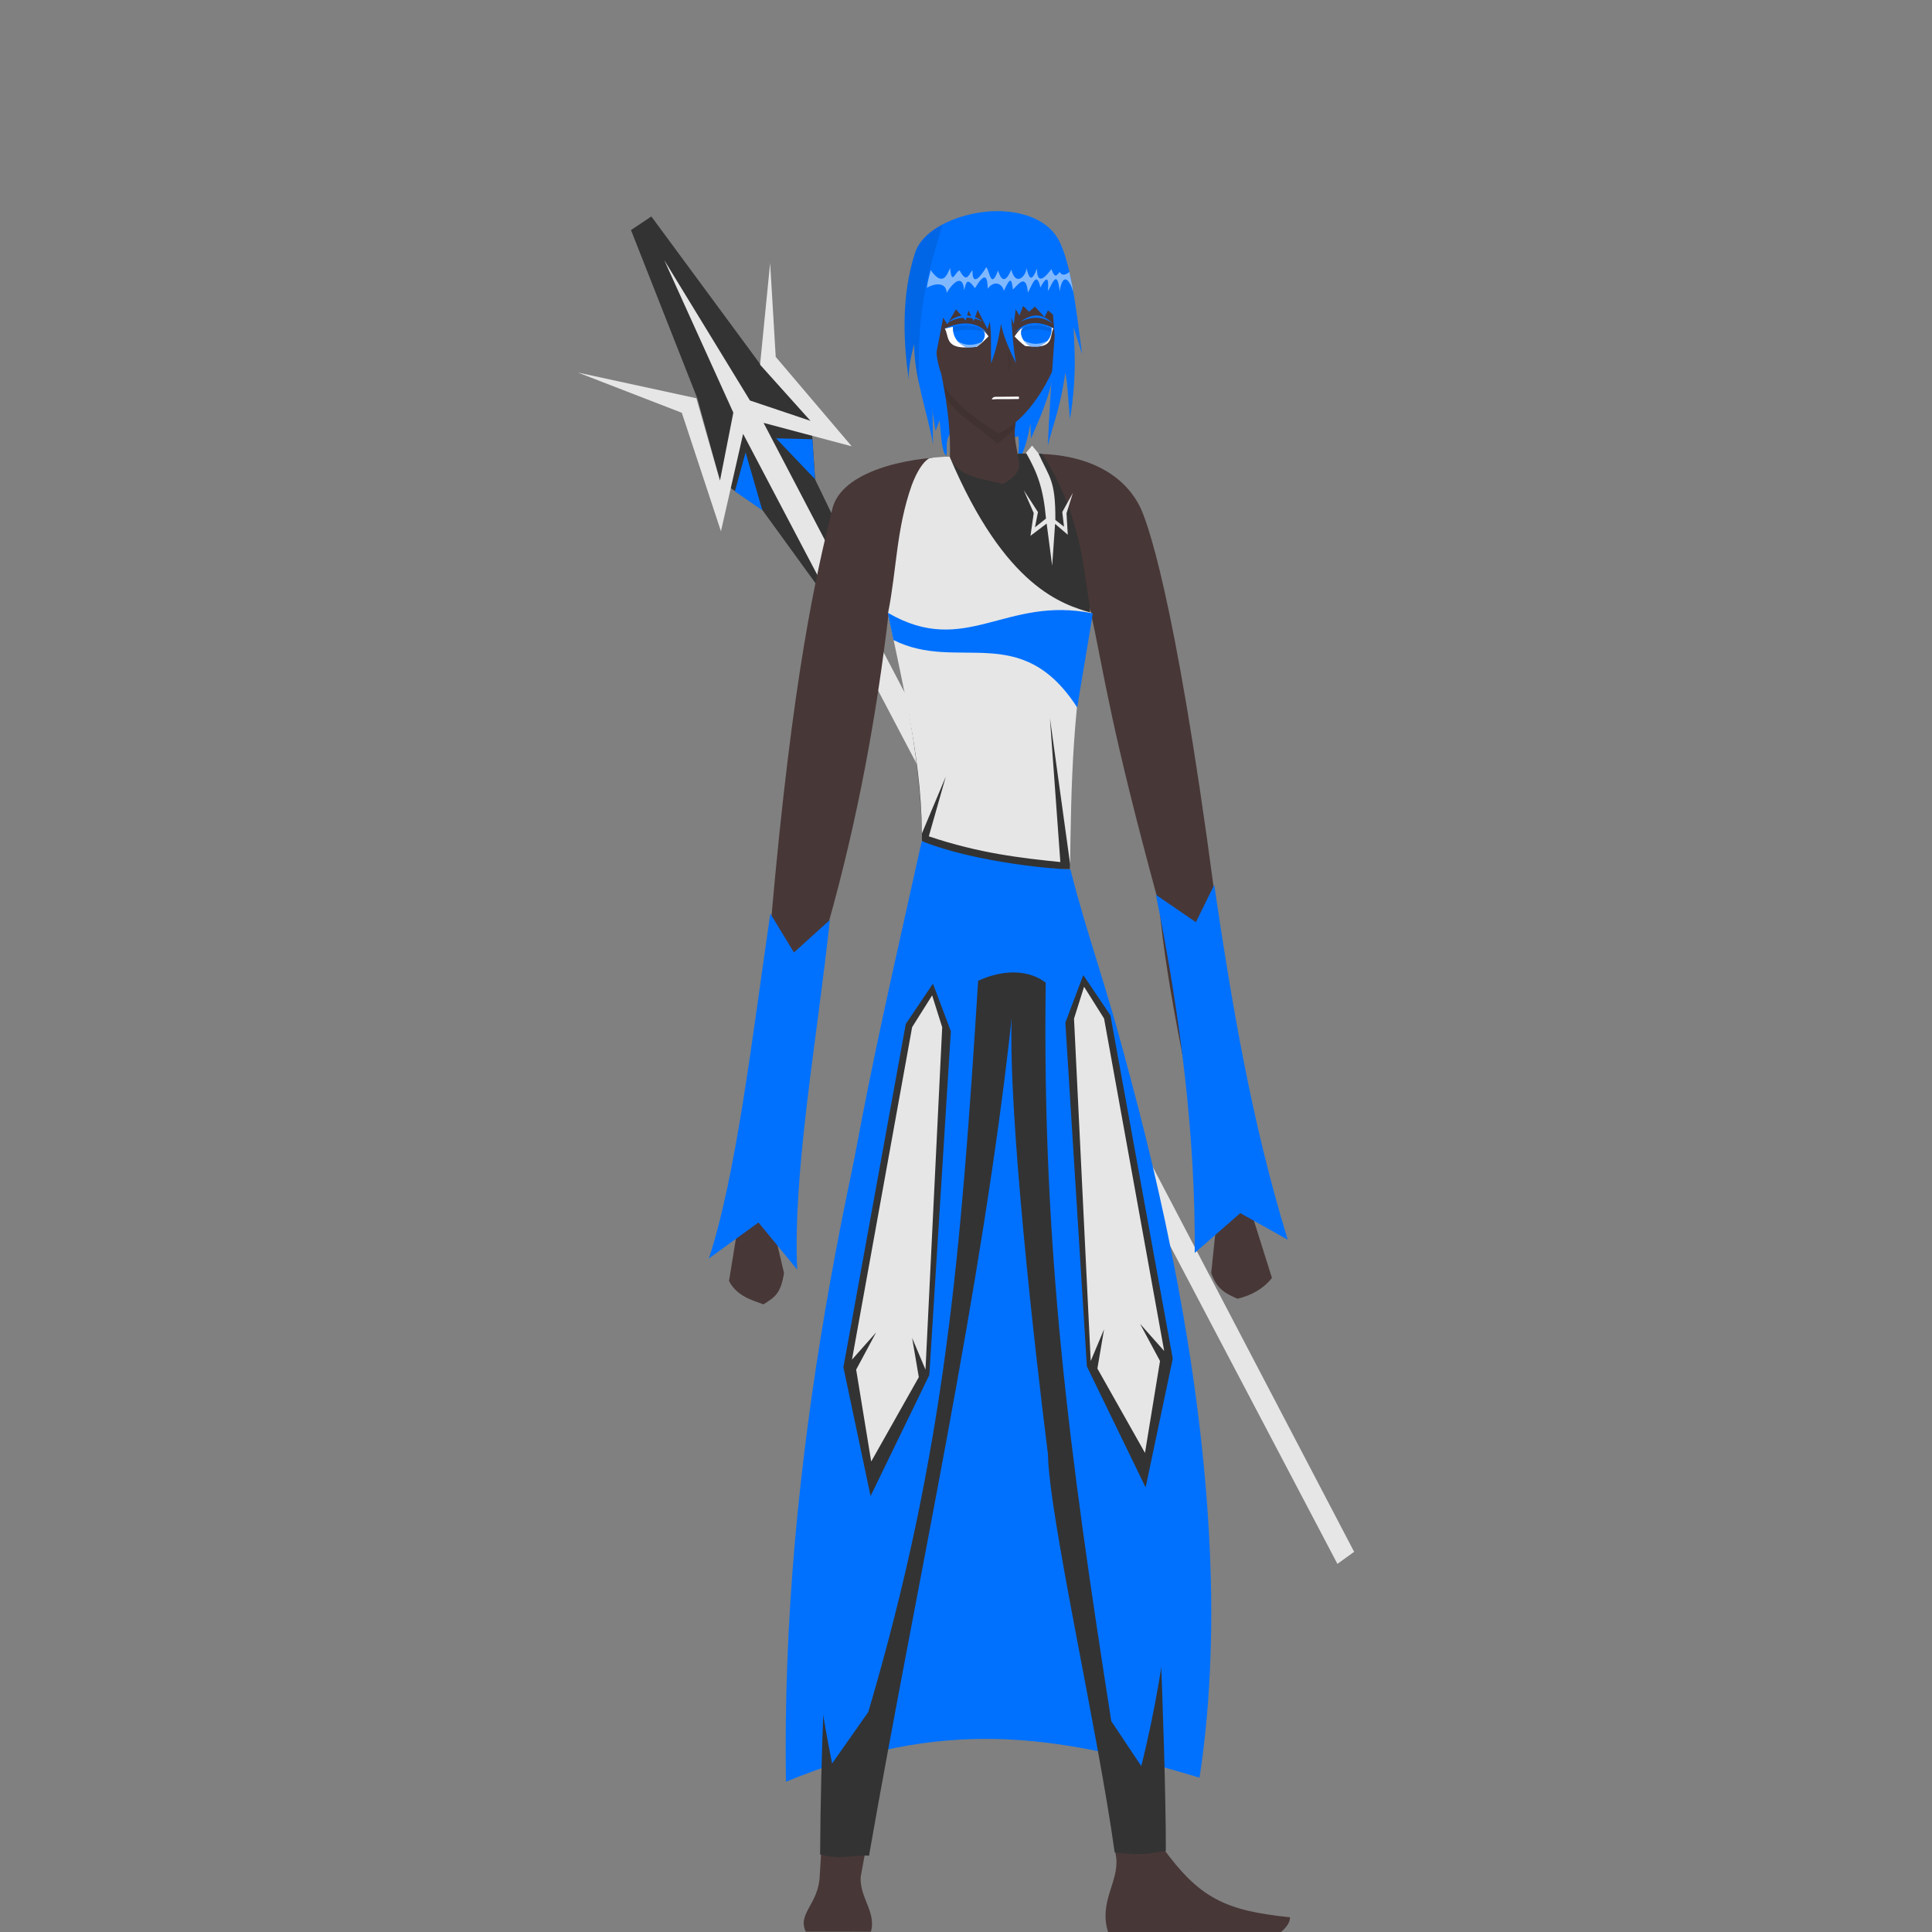 <?xml version="1.0" encoding="UTF-8" standalone="no"?>
<!-- Created with Inkscape (http://www.inkscape.org/) -->

<svg
   version="1.1"
   id="svg1"
   width="1512"
   height="1512"
   viewBox="0 0 1512 1512"
   sodipodi:docname="Ally2Attack.svg"
   inkscape:version="1.3.2 (091e20e, 2023-11-25)"
   inkscape:export-filename="../../Utopia/Assets/Sprites/Dusty.png"
   inkscape:export-xdpi="96"
   inkscape:export-ydpi="96"
   xmlns:inkscape="http://www.inkscape.org/namespaces/inkscape"
   xmlns:sodipodi="http://sodipodi.sourceforge.net/DTD/sodipodi-0.dtd"
   xmlns="http://www.w3.org/2000/svg"
   xmlns:svg="http://www.w3.org/2000/svg">
  <rect x="0" y="0" width="1512" height="1512" fill="#808080" stroke="none"/>
  <defs
     id="defs1" />
  <sodipodi:namedview
     id="namedview1"
     pagecolor="#505050"
     bordercolor="#eeeeee"
     borderopacity="1"
     inkscape:showpageshadow="0"
     inkscape:pageopacity="0"
     inkscape:pagecheckerboard="0"
     inkscape:deskcolor="#505050"
     inkscape:zoom="0.19632771"
     inkscape:cx="853.16537"
     inkscape:cy="687.62582"
     inkscape:window-width="1512"
     inkscape:window-height="831"
     inkscape:window-x="0"
     inkscape:window-y="38"
     inkscape:window-maximized="0"
     inkscape:current-layer="layer1"
     showguides="true"
     showgrid="false" />
  <g
     inkscape:groupmode="layer"
     id="layer1"
     inkscape:label="Layer1"
     style="display:inline">
    <path
       style="display:inline;fill:#333333;fill-opacity:1;stroke-width:3.78"
       d="m 563.514,376.221 -17.629,-64.054 -52.069,-132.113 15.946,-10.63 84.696,114.891 40.391,45.287 3.096,45.681 48.582,100.481 -21.84,17.172 -68.159,-93.956 z"
       id="path21"
       sodipodi:nodetypes="ccccccccccc" />
    <path
       id="path19"
       style="display:inline;fill:#e6e6e6;fill-opacity:1;stroke-width:4.384"
       d="m 519.873,203.648 54.041,119.283 -10.471,53.287 -18.469,-64.543 -92.736,-20.121 81.363,31.494 30.619,92.736 17.359,-76.223 465.094,884.334 13.088,-9.42 -462.184,-883.533 69.004,18.352 -59.492,-69.988 -4.375,-73.49 -7.873,79.613 39.469,43.941 -47.375,-15.926 z" />
    <path
       style="display:inline;fill:#0071ff;fill-opacity:1;stroke-width:3.78"
       d="m 728.77,660.205 c -65.369,245.072 -117.619,482.182 -113.681,734.192 122.242,-50.247 208.767,-37.884 323.676,-3.158 37.641,-246.309 -49.261,-550.642 -104.208,-712.087 z"
       id="path11"
       sodipodi:nodetypes="ccccc" />
    <path
       style="display:inline;fill:#0071ff;fill-opacity:1;stroke-width:3.937"
       d="m 796.837,341.263 c 1.356,7.346 -0.146,13.226 -0.239,19.829 5.147,-7.22 7.723,-18.064 9.793,-29.621 l 0.478,11.751 c 5.767,-13.842 14.418,-31.252 17.831,-52.597 l -44.902,-68.3 -55.233,66.373 7.605,48.681 3.114,-8.535 c 1.235,10.923 1.527,24.745 5.298,27.871 1.057,-5.447 -1.196,-11.419 3.157,-17.616 l 28.438,10.391 z"
       id="path4"
       sodipodi:nodetypes="ccccccccccccc" />
    <path
       id="path1"
       style="display:inline;fill:#483737;stroke-width:3.425"
       d="m 782.27,185.036 c -39.586,1.742 -50.845,10.403 -50.155,67.95 1.804,12.959 -2.373,19.155 4.613,40.135 5.51,26.382 7.244,48.286 6.673,64.492 -33.545,0.352 -84.735,11.112 -91.981,40.524 -12.794,51.934 -30.986,129.606 -47.766,320.235 -10.573,64.971 -20.888,145.887 -26.061,240.678 l -7.06,43.462 c 6.005,11.477 16.658,14.553 26.943,18.294 8.743,-5.57 13.502,-8.056 16.09,-24.529 l -8.785,-37.319 c 20.693,-89.763 35.978,-169.752 43.22,-235.206 23.407,-82.951 38.113,-164.156 47.498,-244.292 11.303,49.643 15.274,37.644 29.516,182.647 -26.078,164.375 -52.469,331.999 -64.237,496.375 l -19.224,309.001 c -0.562,22.53 -17.831,29.976 -10.953,44.254 l 51.029,0.057 c 4.191,-15.512 -8.864,-26.539 -8.087,-42.793 l 55.246,-300.534 c 25.583,-129.761 51.678,-259.522 63.282,-389.283 2.481,119.788 18.315,247.621 34.896,375.903 l 46.629,299.121 c 1.946,18.851 -13.778,34.071 -6.425,57.789 l 135.478,-0.032 c 4.414,-4.05 6.919,-7.426 6.919,-11.476 -51.544,-5.248 -71.187,-15.447 -99.754,-54.621 L 900.417,1160.798 C 889.86,997.375 864.164,829.916 833.558,660.742 c 4.678,-154.175 12.998,-130.892 19.201,-186.006 11.947,55.058 15.626,91.386 54.37,233.18 5.804,67.006 26.469,157.885 45.186,245.636 l -4.394,42.723 c 4.546,13.208 12.077,16.343 20.61,20.13 11.131,-2.708 20.276,-7.908 26.905,-16.266 L 981.526,955.913 C 971.047,851.911 960.569,760.707 950.09,696.461 919.03,462.573 897.12,406.353 891.947,396.182 c -19.733,-38.802 -69.244,-43.536 -95.436,-39.989 -1.109,-8.005 -3.624,-14.598 -1.662,-25.686 12.503,-10.833 21.897,-24.979 29.48,-41.623 1.305,-15.85 3.427,-29.515 3.017,-49.955 -3.224,-23.921 -7.824,-53.695 -45.075,-53.891 z"
       sodipodi:nodetypes="ccccsccccccccccccccccccccccccccccccccsccccc" />
    <path
       style="display:inline;fill:#ffffff;stroke-width:4.143"
       d="m 773.662,263.208 c -5.065,-6.702 -8.226,-7.762 -15.821,-8.986 -7.093,0.494 -12.125,0.186 -18.405,2.97 3.192,5.413 0.436,14.075 14.39,14.698 8.757,-0.099 1.643,0.111 10.524,-0.441 3.576,-2.266 7.378,-6.361 9.312,-8.24 z"
       id="path8"
       sodipodi:nodetypes="cccccc" />
    <path
       style="display:inline;fill:#0071ff;fill-opacity:1;stroke-width:4.232"
       d="m 768.703,257.943 c -4.852,-4.399 -16.648,-4.063 -22.949,-2.543 -0.513,8.249 4.311,14.313 11.017,16.479 1.55,-0.095 4.375,-0.01 5.918,-0.281 4.848,-0.999 11.485,-9.259 6.014,-13.654 z"
       id="path9"
       sodipodi:nodetypes="ccccc" />
    <path
       style="display:inline;fill:#0071ff;fill-opacity:1;stroke-width:4.143"
       d="m 738.826,257.402 c 12.502,-3.309 24.268,-5.155 34.626,3.856 -10.417,-12.195 -25.816,-8.214 -34.626,-3.856 z"
       id="path10"
       sodipodi:nodetypes="ccc" />
    <path
       style="display:inline;fill:#0071ff;fill-opacity:1;stroke-width:3.066"
       d="m 798.638,251.708 c 9.828,-4.319 16.857,-4.124 25.358,1.462 -8.26,-8.139 -15.753,-8.073 -25.358,-1.462 z"
       id="path10-8-6"
       sodipodi:nodetypes="ccc" />
    <path
       style="display:inline;fill:#0071ff;fill-opacity:1;stroke-width:3.013"
       d="m 769.419,251.742 c -9.447,-4.462 -19.92,-4.22 -28.198,1.241 8.074,-8.016 18.993,-7.99 28.198,-1.241 z"
       id="path10-8-6-6"
       sodipodi:nodetypes="ccc" />
    <path
       style="display:inline;fill:#ffffff;stroke-width:3.942"
       d="m 794.003,263.292 c 4.586,-6.702 6.924,-8.148 13.8,-9.372 6.422,0.494 10.977,0.186 16.663,2.97 -2.89,5.413 0.014,13.715 -12.619,14.339 -7.928,-0.099 -1.487,0.111 -9.528,-0.441 -3.237,-2.266 -6.564,-5.616 -8.316,-7.495 z"
       id="path8-9"
       sodipodi:nodetypes="cccccc" />
    <path
       style="display:inline;fill:#0071ff;fill-opacity:1;stroke-width:3.926"
       d="m 824.759,256.971 c -11.224,-3.309 -21.565,-4.908 -30.864,4.103 9.353,-12.195 22.955,-8.461 30.864,-4.103 z"
       id="path10-5"
       sodipodi:nodetypes="ccc" />
    <path
       style="display:inline;fill:#0071ff;fill-opacity:1;stroke-width:4.137"
       d="m 800.958,256.108 c 9.236,-3.876 15.992,-1.223 22.013,0.297 0.491,8.249 -4.12,12.737 -10.528,14.903 -1.482,-0.095 -4.181,-0.01 -5.655,-0.281 -4.632,-0.999 -11.058,-10.524 -5.829,-14.919 z"
       id="path9-5"
       sodipodi:nodetypes="ccccc" />
    <path
       style="display:inline;fill:#000000;fill-opacity:0.1;stroke-width:3.425"
       d="m 738.131,300.133 c 6.917,14.157 26.441,28.719 43.249,38.972 6.259,-2.597 9.796,-5.53 13.43,-8.713 l -0.425,5.018 -13.636,11.984 c -12.279,-11.481 -32.539,-22.399 -40.881,-37.058 -0.493,-3.401 -1.158,-6.802 -1.737,-10.203 z"
       id="path15"
       sodipodi:nodetypes="ccccccc" />
    <path
       style="display:inline;fill:#000000;fill-opacity:0.1;stroke-width:3.425"
       d="m 745.913,259.746 c 12.927,-3.14 16.914,-1.306 24.128,-0.114 -4.432,-6.765 -19.261,-5.059 -24.256,-3.819 -0.076,0.251 0.205,3.612 0.127,3.933 z"
       id="path2"
       sodipodi:nodetypes="cccc" />
    <path
       style="display:inline;fill:#000000;fill-opacity:0.1;stroke-width:3.388"
       d="m 799.067,259.744 c 10.248,-4.071 16.603,-1.508 23.911,-0.043 -0.062,-0.652 0.097,-2.812 -0.019,-3.28 -7.015,-2.396 -23.696,-4.575 -23.892,3.575 z"
       id="path2-2"
       sodipodi:nodetypes="ccccc" />
    <path
       style="display:inline;fill:#ffffff;fill-opacity:0.5;stroke-width:3.425"
       d="m 801.076,266.24 c 6.85,4.162 12.855,3.228 18.581,0.619 -1.504,1.714 -3.662,3.252 -7.274,4.402 l -4.395,-0.095 c -3.54,-0.062 -5.974,-3.103 -6.912,-4.926 z"
       id="path36"
       sodipodi:nodetypes="ccccc" />
    <path
       style="display:inline;fill:#ffffff;fill-opacity:0.5;stroke-width:3.425"
       d="m 749.658,267.131 c 6.85,4.162 13.257,2.97 18.983,0.362 -1.504,1.714 -2.93,3.326 -6.25,4.181 l -5.529,0.162 c -3.906,-1.2 -5.974,-3.103 -7.205,-4.705 z"
       id="path36-0"
       sodipodi:nodetypes="ccccc" />
    <path
       id="path3"
       style="display:inline;fill:#0071ff;fill-opacity:1;stroke-width:3.937"
       d="m 780.955,165.224 c -26.721,-0.157 -58.368,12.745 -64.744,32.416 -11.004,33.952 -9.25,69.79 -5.006,99.25 -0.336,-9 1.91,-19.307 4.296,-27.855 -0.629,24.231 10.648,54.818 14.666,78.647 l -0.955,-64.763 0.538,2.091 0.524,4.83 0.303,-1.625 4.606,17.851 c -1.144,-13.253 -1.824,-22.654 -2.289,-30.283 l 5.242,-27.219 3.177,5.211 6.832,-11.723 7.624,8.793 2.224,-7.816 3.973,8.305 3.177,-8.793 7.624,14.98 1.885,-5.798 c 1.425,10.339 0.6,22.107 1.04,32.607 3.617,-9.663 6.234,-20.65 7.691,-30.815 2.116,10.637 7.13,21.17 11.761,30.815 -2.129,-11.446 -2.914,-24.148 -3.691,-35.705 l 1.979,5.021 1.459,-11.709 2.916,4.982 2.918,-7.472 4.618,4.484 4.618,-3.986 7.534,8.22 2.665,-5.225 c 1.344,0.962 2.648,2.108 3.937,3.429 l 1.293,16.55 c -2.112,27.955 -4.32,60.926 -5.37,85.751 4.762,-18.533 9.468,-28.5 13.762,-56.912 1.887,9.301 2.394,24.257 3.583,36.417 6.217,-38.331 2.813,-61.937 2.866,-72.042 l 6.59,21.1 c -4.553,-35.662 -9.259,-77.592 -20.69,-93.228 -9.242,-12.858 -26.894,-18.672 -45.177,-18.78 z"
       sodipodi:nodetypes="ssccccccccccccccccccccccccccccccccccccccs" />
    <path
       style="display:inline;fill:#ffffff;fill-opacity:0.5;stroke-width:2.779"
       d="m 743.579,209.753 c 1.287,14.204 3.784,3.129 7.41,1.821 5.881,11.37 7.44,2.013 10.084,-0.044 -0.203,13.819 6.844,4.048 10.841,-2.445 2.817,3.481 3.425,17.9 9.22,2.555 3.171,11.044 7.135,7.08 10.306,-0.65 3.69,14.086 12.007,4.408 11.827,-1.257 2.316,8.949 4.113,11.039 8.287,0.532 0.041,14.687 7.825,5.005 11.296,0.333 2.674,7.26 3.794,5.512 6.468,2.204 2.049,3.802 5.523,1.783 7.572,0.012 1.22,6.24 2.318,10.105 2.962,15.51 -2.493,-8.857 -8.049,-16.236 -10.542,-0.355 -2.053,-19.881 -6.813,-2.651 -9.286,-0.392 0.513,-5.236 1.072,-15.429 -5.812,-2.586 -3.022,-14.057 -6.729,-1.048 -9.75,3.966 -1.479,-15.488 -7.518,-6.406 -11.752,-2.347 -0.974,-7.71 -1.586,-11.076 -7.064,0.967 -1.496,-5.971 -7.612,-8.287 -12.699,-1.7 0.038,-11.784 -3.398,-11.432 -9.897,-0.367 -6.39,-8.558 -6.785,-5.005 -8.514,1.665 -0.918,-13.146 -8.688,-6.351 -13.699,2.001 -0.064,-7.659 -7.924,-8.275 -15.464,-3.936 0.624,-5.162 1.866,-9.106 3.006,-13.896 9.658,13.972 13.059,2.963 15.199,-1.587 z"
       id="path43"
       sodipodi:nodetypes="cccccccccccccccccccccccccc"
       inkscape:label="path43" />
    <path
       style="display:inline;fill:#000000;fill-opacity:0.1;stroke-width:3.937"
       d="m 737.577,175.689 c -9.083,32.692 -20.851,62.387 -18.093,126.178 -1.681,-11.499 -3.2,-10.949 -3.994,-32.622 -2.009,7.925 -4.477,16.659 -4.33,27.175 -8.41,-56.954 1.531,-91.48 6.891,-103.091 4.162,-7.244 11.161,-13.241 19.527,-17.64 z"
       id="path6"
       sodipodi:nodetypes="cccccc" />
    <path
       style="display:inline;fill:#ffffff;stroke-width:2.458"
       d="m 776.35,312.568 c -0.406,0.105 0.443,-2.113 2.987,-2.008 13.861,-0.205 14.36,-0.073 17.624,-0.2 0.942,0.315 0.513,1.738 0.23,1.9 -11.224,0.257 -16.77,-0.097 -20.841,0.307 z"
       id="path14"
       sodipodi:nodetypes="cccccc" />
    <path
       style="display:inline;fill:#333333;stroke-width:3.425"
       d="m 743.493,357.592 c 5.886,16.022 25.331,16.887 41.427,21.24 16.758,-9.433 12.483,-16.096 11.443,-23.708 3.294,-0.295 15.747,-0.268 19.329,0.134 31.387,48.953 32.357,93.25 37.481,121.269 -5.621,36.467 -23.123,130.383 -16.433,202.428 36.068,143.361 61.481,425.108 64.154,450.486 2.859,54.469 11.416,229.296 11.517,319.112 -10.721,1.103 -13.878,4.073 -40.056,1.171 -13.02,-94.496 -51.462,-263.155 -52.21,-311.602 -10.64,-84.345 -31.101,-266.411 -28.405,-341.292 -23.265,213.305 -73.467,437.417 -111.64,655.449 -12.347,-0.859 -21.23,3.467 -38.272,-0.886 2.057,-328.802 50.604,-550.058 79.305,-780.792 3.188,-61.184 -16.374,-150.171 -25.491,-190.326 16.514,-118.918 18.018,-100.621 31.893,-121.763 2.985,-0.62 13.29,-1.385 15.957,-0.921 z"
       id="path6-6"
       inkscape:label="path6"
       sodipodi:nodetypes="ccccccccccccccccc" />
    <path
       style="display:inline;fill:#000000;fill-opacity:0.1;stroke-width:6.519"
       d="m 788.051,272.24 1.615,11.297 -1.012,8.892 2.282,-8.617 z"
       id="path32"
       sodipodi:nodetypes="ccccc" />
    <path
       style="display:inline;fill:#e6e6e6;fill-opacity:1;stroke-width:3.78"
       d="m 743.196,357.399 c 43.533,102.692 88.36,115.656 111.121,122.251 -14.905,69.008 -16.061,132.492 -16.901,202.25 L 721.349,663.337 c 1.607,-64.017 -14.255,-122.425 -26.323,-183.735 6.747,-33.594 6.327,-65.481 18.536,-99.955 3.844,-10.193 8.71,-18.38 13.875,-21.085 4.937,-0.871 10.373,-1.188 15.759,-1.163 z"
       id="path5"
       sodipodi:nodetypes="cccccccc" />
    <path
       style="display:inline;fill:#0071ff;fill-opacity:1;stroke-width:3.78"
       d="m 721.389,658.188 c -33.861,152.986 -63.31,272.526 -82.266,456.717 -8.735,84.876 -9.3,159.598 12.102,265.235 l 28.288,-40.298 c 60.68,-205.288 72.579,-360.445 85.988,-572.271 20.312,-9.37 40.106,-8.487 52.87,1.469 -2.752,208.742 18.335,367.269 51.324,577.907 l 23.498,35.247 c 20.585,-82.708 32.83,-186.011 26.435,-283.444 -16.219,-247.13 -55.948,-314.785 -81.934,-418.502 -34.363,-1.706 -73.143,-8.846 -116.306,-22.06 z"
       id="path7"
       sodipodi:nodetypes="csccccccscc" />
    <path
       id="path16"
       style="display:inline;fill:#e6e6e6;fill-opacity:1;stroke-width:3.78"
       d="m 807.719,348.713 -4.731,5.666 c 9.259,16.212 13.509,28.255 15.621,51.435 l -8.627,6.871 2.342,-11.906 -11.127,-17.178 7.809,17.959 -2.537,17.764 12.656,-9.57 4.314,32.928 2.287,-32.68 9.926,8.488 -0.979,-16.812 4.979,-15.93 -8.297,14.953 1.357,11.504 -6.773,-5.252 c 0.165,-31.297 -4.513,-32.858 -13.274,-52.201 z"
       sodipodi:nodetypes="ccccccccccccccccccc" />
    <path
       style="display:inline;fill:#0071ff;fill-opacity:1;stroke-width:3.78"
       d="m 602.85,714.98 c -14.316,97.954 -26.693,204.955 -48.084,269.893 l 38.835,-28.148 30.282,36.864 c -3.439,-77.233 15.658,-180.757 25.594,-273.596 l -28.133,25.413 z"
       id="path17"
       sodipodi:nodetypes="ccccccc" />
    <path
       style="display:inline;fill:#0071ff;fill-opacity:1;stroke-width:3.78"
       d="m 904.647,700.285 31.265,21.427 14.361,-29.194 c 13.667,92.573 29.097,185.145 57.537,277.718 l -37.155,-20.861 -35.649,31.166 c 0.663,-90.723 -11.076,-184.546 -30.36,-280.256 z"
       id="path18"
       sodipodi:nodetypes="ccccccc" />
    <path
       style="display:inline;fill:#0071ff;fill-opacity:1;stroke-width:3.78"
       d="m 596.583,399.301 -13.054,-45.241 -8.418,30.478 z"
       id="path22"
       sodipodi:nodetypes="cccc" />
    <path
       style="display:inline;fill:#0071ff;fill-opacity:1;stroke-width:3.78"
       d="m 637.824,374.979 -30.493,-31.944 28.5,0.712 z"
       id="path23"
       sodipodi:nodetypes="cccc" />
    <path
       style="display:inline;fill:#333333;fill-opacity:1;stroke-width:3.78"
       d="m 744.153,807.048 -16.854,269.058 -45.984,94.737 -21.253,-100.813 48.82,-268.723 21.239,-31.465 z"
       id="path24"
       sodipodi:nodetypes="ccccccc" />
    <path
       style="display:inline;fill:#e6e6e6;fill-opacity:1;stroke-width:3.78"
       d="m 666.774,1064.044 18.882,-21.265 -15.614,29.109 11.767,71.906 37.261,-66.023 -5.23,-30.724 10.459,24.84 13.074,-267.945 -7.87,-24.954 -15.664,24.884 z"
       id="path25"
       sodipodi:nodetypes="ccccccccccc" />
    <path
       style="display:inline;fill:#333333;fill-opacity:1;stroke-width:3.779"
       d="m 833.76,800.308 16.846,269.058 45.965,94.737 21.244,-100.813 -48.8,-268.723 -21.23,-31.465 z"
       id="path24-6"
       sodipodi:nodetypes="ccccccc" />
    <path
       style="display:inline;fill:#e6e6e6;fill-opacity:1;stroke-width:3.779"
       d="m 911.106,1057.304 -18.874,-21.265 15.607,29.109 -11.761,71.906 -37.245,-66.023 5.227,-30.724 -10.455,24.84 -13.068,-267.946 7.866,-24.954 15.657,24.884 z"
       id="path25-0"
       sodipodi:nodetypes="ccccccccccc" />
    <path
       style="display:inline;fill:#333333;fill-opacity:1;stroke-width:3.78"
       d="m 721.466,652.323 18.71,-44.523 -13.278,46.711 c 39.634,13.408 72.958,17.066 102.934,20.131 l -8.161,-112.706 15.831,114.414 -0.062,3.866 c -5.275,0.646 -72.889,-4.505 -115.997,-21.96 z"
       id="path26"
       sodipodi:nodetypes="ccccccccc" />
    <path
       style="display:inline;fill:#0071ff;fill-opacity:1;stroke-width:3.78"
       d="m 694.786,479.545 c 60.914,35.426 91.707,-13.509 160.384,0.473 -0.595,5.768 -11.521,68.64 -12.115,73.728 -44.014,-68.368 -93.378,-27.449 -143.839,-52.862 z"
       id="path27"
       sodipodi:nodetypes="ccccc" />
  </g>
</svg>
